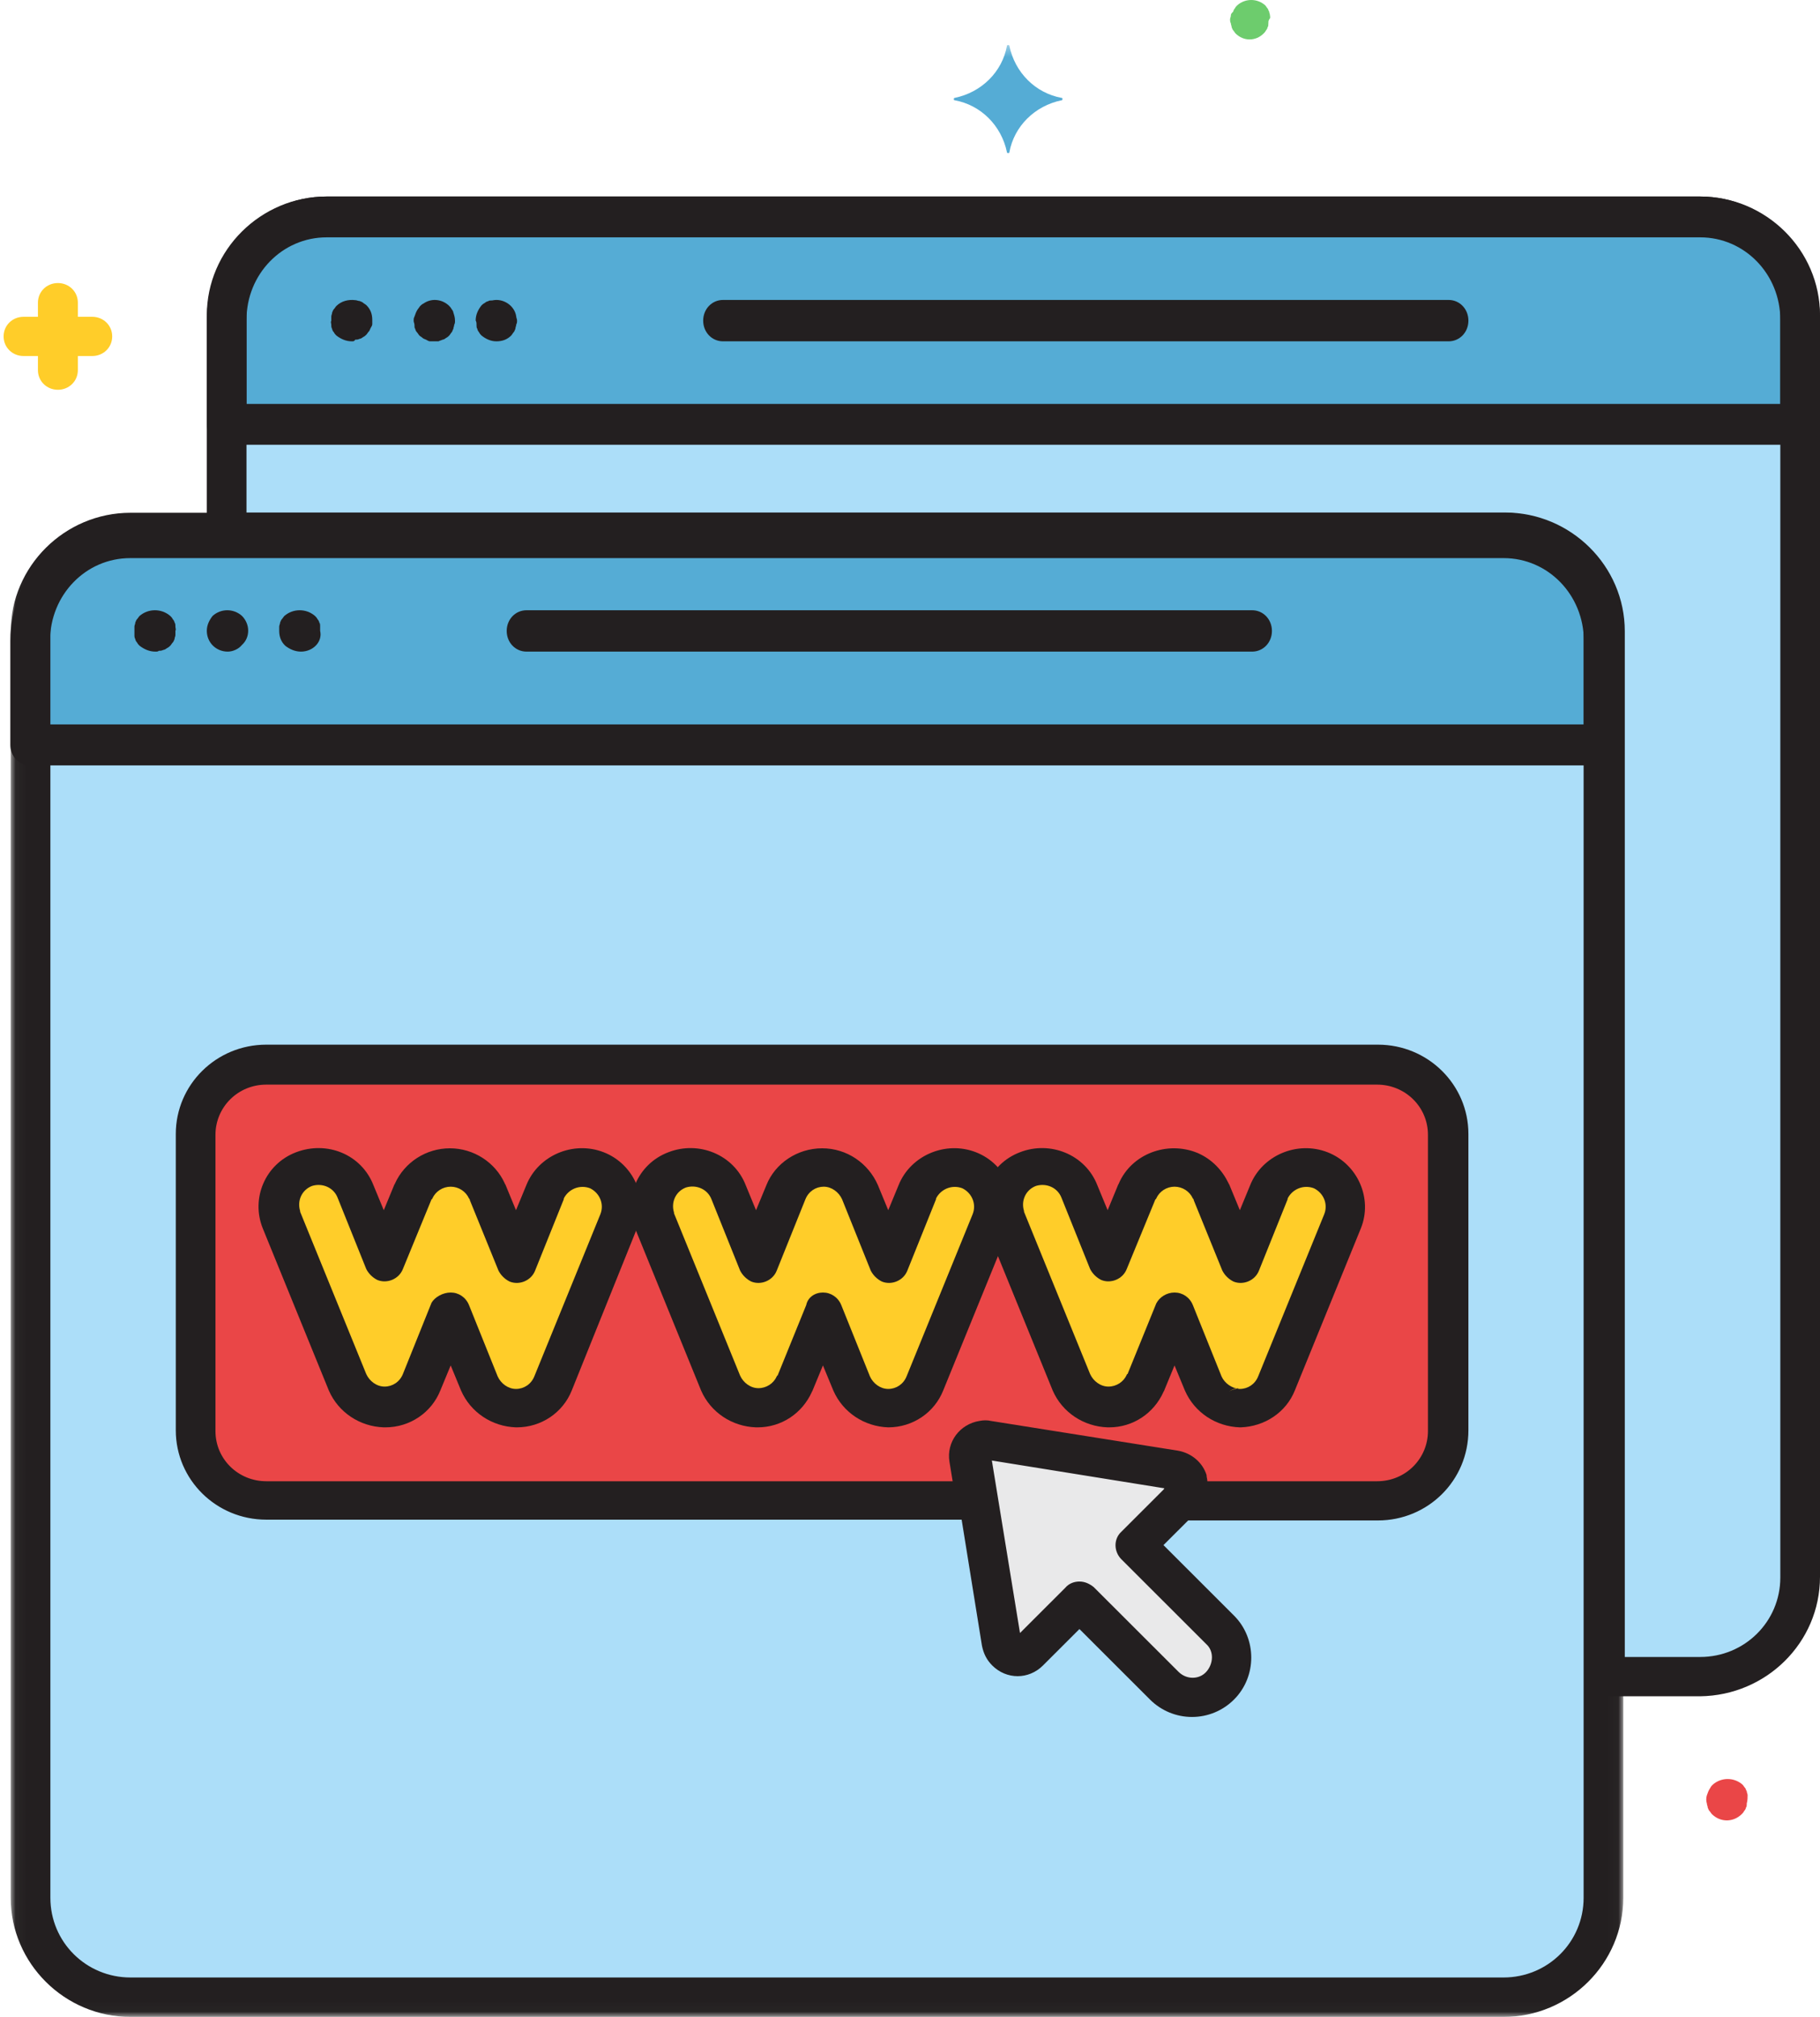 <?xml version="1.0" encoding="UTF-8"?>
<svg width="176px" height="195px" viewBox="0 0 176 195" version="1.1" xmlns="http://www.w3.org/2000/svg" xmlns:xlink="http://www.w3.org/1999/xlink">
    <!-- Generator: Sketch 64 (93537) - https://sketch.com -->
    <title>Group</title>
    <desc>Created with Sketch.</desc>
    <defs>
        <polygon id="path-1" points="0.036 0.354 155.976 0.354 155.976 190.977 0.036 190.977"></polygon>
    </defs>
    <g id="Page-1" stroke="none" stroke-width="1" fill="none" fill-rule="evenodd">
        <g id="Desktop-HD-Copy-5" transform="translate(-327, -2061)">
            <g id="Group" transform="translate(327, 2061)">
                <path d="M164.34,21 L31.658,21 C26.368,21 22,25.279 22,30.629 L22,51.723 L145.484,51.723 C150.774,51.723 155.142,56.002 155.142,61.353 L155.142,163 L164.34,163 C169.631,163 174,158.72 174,153.371 L174,30.553 C173.922,25.279 169.631,21 164.34,21 Z" id="Fill-1" fill="#ACDEF9"></path>
                <path d="M12.658,51 L145.342,51 C150.709,51 155,55.281 155,60.635 L155,183.365 C155,188.717 150.709,193 145.342,193 L12.658,193 C7.293,193 3,188.717 3,183.365 L3,60.635 C3,55.281 7.293,51 12.658,51 Z" id="Fill-2" fill="#ACDEF9"></path>
                <path d="M112.726,141.807 L94.751,139.022 C93.913,138.876 93.152,139.462 93,140.268 L93,140.707 L95.894,158 C96.046,158.806 96.808,159.391 97.645,159.245 C97.949,159.172 98.255,159.024 98.484,158.806 L103.357,154.117 L111.507,161.956 C113.031,163.348 115.392,163.348 116.915,161.956 C118.362,160.564 118.362,158.218 116.915,156.826 L108.766,148.987 L113.639,144.298 C114.249,143.712 114.249,142.759 113.639,142.172 C113.335,142.026 113.031,141.881 112.726,141.807 Z" id="Fill-3" fill="#E9E9EA"></path>
                <path d="M164.34,21 L31.658,21 C26.368,21 22,25.204 22,30.462 L22,40 L174,40 L174,30.388 C173.922,25.204 169.631,21 164.34,21 Z" id="Fill-4" fill="#55ACD5"></path>
                <path d="M115.271,166 C113.738,166 112.282,165.389 111.208,164.316 L104.386,157.5 L100.86,161.022 C99.48,162.401 97.334,162.401 95.954,161.022 C95.418,160.488 95.111,159.873 94.958,159.108 L92.045,141.038 C91.738,139.124 93.042,137.363 94.958,137.057 C95.342,136.981 95.724,136.981 96.03,137.057 L114.122,139.965 C116.038,140.273 117.341,142.034 117.034,143.948 C116.88,144.637 116.574,145.325 116.038,145.863 L112.511,149.384 L119.333,156.2 C121.556,158.42 121.556,162.095 119.333,164.316 C118.26,165.389 116.804,166 115.271,166 Z M104.386,152.906 C104.923,152.906 105.382,153.137 105.766,153.443 L113.968,161.635 C114.734,162.401 115.96,162.401 116.651,161.635 C117.341,160.87 117.418,159.645 116.651,158.957 L108.449,150.764 C107.683,149.998 107.683,148.771 108.449,148.083 L112.817,143.717 L95.877,140.962 L98.637,157.884 L103.006,153.519 C103.39,153.06 103.926,152.906 104.386,152.906 Z" id="Fill-5" fill="#231F20"></path>
                <path d="M133.251,102 L25.826,102 C22.067,102 19,105.093 19,108.882 L19,138.117 C19,141.907 22.067,145 25.826,145 L94.376,145 L93.686,140.823 C93.533,139.973 94.145,139.199 94.988,139.045 L95.448,139.045 L113.545,141.984 C114.388,142.14 115.002,142.913 114.847,143.764 C114.772,144.072 114.619,144.381 114.388,144.614 L114.08,144.923 L133.175,144.923 C136.932,144.923 139.999,141.829 139.999,138.04 L139.999,108.805 C140.075,105.093 137.008,102 133.251,102 Z" id="Fill-6" fill="#EA4647"></path>
                <path d="M57.59,113.341 C55.593,112.56 53.366,113.499 52.599,115.527 L49.834,122.633 L47.071,115.527 C47.071,115.527 47.071,115.527 47.071,115.449 C46.227,113.499 43.998,112.482 42.08,113.341 C41.159,113.731 40.391,114.513 40.006,115.449 L40.006,115.527 L37.242,122.633 L34.477,115.527 C33.709,113.499 31.482,112.482 29.485,113.263 C27.49,114.044 26.491,116.308 27.259,118.339 L27.259,118.417 L33.633,134.58 C34.248,136.062 35.629,137 37.165,137 C38.7,137 40.159,135.984 40.697,134.58 L43.462,127.474 L46.227,134.58 C46.84,136.062 48.222,137 49.758,137 C51.293,137 52.754,135.984 53.29,134.58 L59.74,118.417 C60.508,116.386 59.509,114.122 57.59,113.341 Z" id="Fill-7" fill="#FFCD29"></path>
                <path d="M93.623,113.341 C91.624,112.56 89.395,113.499 88.626,115.527 L85.859,122.633 L83.091,115.527 C82.477,114.044 81.092,113.107 79.555,113.107 C78.018,113.107 76.557,114.122 76.019,115.527 L73.253,122.633 L70.485,115.527 C69.716,113.499 67.487,112.482 65.49,113.263 C63.489,114.044 62.491,116.308 63.259,118.339 L63.259,118.417 L69.638,134.58 C70.255,136.062 71.639,137 73.176,137 C74.713,137 76.095,136.062 76.712,134.58 C76.712,134.58 76.712,134.58 76.712,134.5 L79.478,127.396 L82.246,134.5 C82.861,135.984 84.243,136.922 85.78,136.922 C87.319,136.922 88.78,135.906 89.318,134.5 L95.697,118.339 C96.542,116.386 95.544,114.122 93.623,113.341 Z" id="Fill-8" fill="#FFCD29"></path>
                <path d="M128.612,113.341 C126.614,112.56 124.385,113.499 123.617,115.527 L120.85,122.633 L118.085,115.527 C118.085,115.527 118.085,115.527 118.085,115.449 C117.24,113.499 115.012,112.482 113.091,113.341 C112.167,113.731 111.399,114.513 111.015,115.449 L111.015,115.527 L108.249,122.633 L105.482,115.527 C104.714,113.499 102.486,112.482 100.489,113.263 C98.491,114.044 97.491,116.308 98.259,118.339 L98.259,118.417 L104.637,134.58 C105.252,136.062 106.635,137 108.172,137 C109.709,137 111.094,136.062 111.707,134.58 C111.707,134.58 111.707,134.58 111.707,134.5 L114.472,127.396 L117.24,134.5 C117.854,135.984 119.237,136.922 120.775,136.922 C122.312,136.922 123.772,135.906 124.309,134.5 L130.687,118.339 C131.532,116.386 130.608,114.122 128.612,113.341 Z" id="Fill-9" fill="#FFCD29"></path>
                <path d="M145.342,52 L12.658,52 C7.368,52 3,56.188 3,61.425 L3,71 L155,71 L155,61.425 C154.925,56.188 150.632,52 145.342,52 Z" id="Fill-10" fill="#55ACD5"></path>
                <path d="M164.411,164 L155.203,164 C154.131,164 153.285,163.164 153.285,162.1 L153.285,61.027 C153.285,56.771 149.832,53.351 145.535,53.351 L21.919,53.351 C20.844,53.351 20,52.515 20,51.452 L20,30.477 C20,24.169 25.218,19 31.587,19 L164.411,19 C170.781,19 176,24.169 176,30.477 L176,152.449 C176,158.831 170.781,163.924 164.411,164 Z M157.122,160.201 L164.411,160.201 C168.71,160.201 172.162,156.78 172.162,152.525 L172.162,30.477 C172.162,26.22 168.71,22.799 164.411,22.799 L31.587,22.799 C27.29,22.799 23.837,26.22 23.837,30.477 L23.837,49.551 L145.535,49.551 C151.906,49.551 157.122,54.719 157.122,61.027 L157.122,160.201 Z" id="Fill-11" fill="#231F20"></path>
                <g id="Group-15">
                    <path d="M8.919,30.629 L7.529,30.629 L7.529,29.262 C7.529,28.202 6.68,27.366 5.598,27.366 C4.518,27.366 3.668,28.202 3.668,29.262 L3.668,30.629 L2.279,30.629 C1.198,30.629 0.349,31.463 0.349,32.524 C0.349,33.587 1.198,34.421 2.279,34.421 L3.668,34.421 L3.668,35.787 C3.668,36.848 4.518,37.684 5.598,37.684 C6.68,37.684 7.529,36.848 7.529,35.787 L7.529,34.421 L8.919,34.421 C10.001,34.421 10.85,33.587 10.85,32.524 C10.85,31.463 10.001,30.629 8.919,30.629 Z" id="Fill-12" fill="#FFCD29"></path>
                    <path d="M122.811,1.498 C122.811,1.346 122.734,1.271 122.734,1.119 C122.655,1.043 122.655,0.892 122.578,0.815 C122.501,0.739 122.426,0.588 122.349,0.512 C121.577,-0.171 120.418,-0.171 119.646,0.512 C119.567,0.588 119.49,0.663 119.413,0.815 C119.336,0.892 119.259,1.043 119.259,1.119 C119.105,1.271 119.028,1.346 119.028,1.498 C119.028,1.651 118.951,1.726 118.951,1.878 C118.951,2.029 118.951,2.105 119.028,2.256 C119.028,2.409 119.105,2.485 119.105,2.636 C119.182,2.789 119.182,2.863 119.259,2.939 C119.336,3.015 119.413,3.168 119.49,3.243 C120.262,4.002 121.421,4.002 122.193,3.243 C122.27,3.168 122.349,3.091 122.426,2.939 C122.501,2.863 122.578,2.712 122.578,2.636 C122.655,2.56 122.655,2.409 122.655,2.256 C122.655,2.105 122.655,2.029 122.734,1.878 C122.888,1.726 122.811,1.574 122.811,1.498 Z" id="Fill-14" fill="#6DCC6D"></path>
                </g>
                <path d="M169,173.571 C169,173.412 168.917,173.334 168.917,173.174 C168.835,173.094 168.835,172.936 168.753,172.856 C168.671,172.775 168.589,172.616 168.506,172.539 C167.686,171.82 166.456,171.82 165.636,172.539 C165.554,172.616 165.472,172.696 165.39,172.856 C165.225,173.094 165.143,173.334 165.061,173.571 C164.98,173.811 164.98,174.13 165.061,174.367 C165.061,174.527 165.143,174.607 165.143,174.766 C165.225,174.926 165.225,175.006 165.308,175.084 C165.39,175.163 165.472,175.323 165.554,175.403 C166.374,176.199 167.603,176.199 168.424,175.403 C168.506,175.323 168.589,175.244 168.671,175.084 C168.753,175.006 168.835,174.847 168.835,174.766 C168.917,174.687 168.917,174.527 168.917,174.367 C169,174.051 169,173.811 169,173.571 Z" id="Fill-16" fill="#EA4647"></path>
                <g id="Group-20" transform="translate(1, 4)">
                    <mask id="mask-2" fill="white">
                        <use xlink:href="#path-1"></use>
                    </mask>
                    <g id="Clip-18"></g>
                    <path d="M101.67,5.465 C99.139,5.006 97.144,3.023 96.609,0.43 C96.609,0.354 96.531,0.354 96.454,0.354 C96.377,0.354 96.377,0.43 96.377,0.43 C95.918,2.947 93.923,4.93 91.315,5.465 C91.238,5.465 91.238,5.541 91.238,5.617 C91.238,5.693 91.315,5.693 91.315,5.693 C93.845,6.149 95.842,8.134 96.377,10.724 C96.377,10.802 96.454,10.802 96.531,10.802 C96.609,10.802 96.609,10.724 96.609,10.724 C97.068,8.21 99.062,6.227 101.67,5.693 C101.746,5.693 101.746,5.617 101.746,5.541 C101.746,5.541 101.746,5.465 101.67,5.465 Z" id="Fill-17" fill="#55ACD5" mask="url(#mask-2)"></path>
                    <path d="M144.393,191 L11.619,191 C5.252,191 0.036,185.815 0.036,179.485 L0.036,57.091 C0.036,50.761 5.252,45.576 11.619,45.576 L144.393,45.576 C150.762,45.576 155.976,50.761 155.976,57.091 L155.976,179.485 C155.976,185.815 150.762,191 144.393,191 Z M11.619,49.388 C7.323,49.388 3.872,52.82 3.872,57.091 L3.872,179.485 C3.872,183.755 7.323,187.188 11.619,187.188 L144.393,187.188 C148.689,187.188 152.141,183.755 152.141,179.485 L152.141,57.091 C152.141,52.82 148.689,49.388 144.393,49.388 L11.619,49.388 Z" id="Fill-19" fill="#231F20" mask="url(#mask-2)"></path>
                </g>
                <path d="M15.022,63 C14.432,63 13.927,62.759 13.505,62.438 C13.421,62.358 13.335,62.276 13.251,62.115 C13.166,62.035 13.084,61.873 13.084,61.794 C13,61.634 13,61.554 13,61.392 C13,61.231 13,61.151 13,60.99 C13,60.83 13,60.75 13,60.587 C13,60.427 13.084,60.347 13.084,60.185 C13.166,60.026 13.166,59.946 13.251,59.864 C13.335,59.783 13.421,59.623 13.505,59.543 C14.348,58.819 15.614,58.819 16.457,59.543 C16.542,59.623 16.626,59.703 16.708,59.864 C16.794,59.946 16.879,60.106 16.879,60.185 C16.963,60.265 16.963,60.427 16.963,60.587 C16.963,60.75 17.047,60.83 16.963,60.99 L16.963,61.392 C16.963,61.554 16.879,61.634 16.879,61.794 C16.794,61.955 16.794,62.035 16.708,62.115 C16.626,62.196 16.542,62.358 16.457,62.438 C16.373,62.518 16.287,62.599 16.119,62.679 C16.035,62.759 15.865,62.839 15.783,62.839 C15.614,62.919 15.53,62.919 15.36,62.919 C15.276,63 15.192,63 15.022,63 Z" id="Fill-21" fill="#231F20"></path>
                <path d="M22.021,63 C20.889,63 20,62.115 20,60.99 C20,60.427 20.244,59.946 20.565,59.543 C21.373,58.819 22.586,58.819 23.394,59.543 C24.202,60.347 24.202,61.634 23.394,62.358 C23.071,62.759 22.505,63 22.021,63 Z" id="Fill-22" fill="#231F20"></path>
                <path d="M29.106,63 C28.516,63 28.012,62.759 27.59,62.438 C27.17,62.035 27,61.554 27,60.99 C27,60.83 27,60.75 27,60.587 C27,60.427 27.086,60.347 27.086,60.185 C27.17,60.026 27.17,59.946 27.254,59.864 C27.338,59.783 27.422,59.623 27.508,59.543 C28.35,58.819 29.611,58.819 30.453,59.543 C30.537,59.623 30.621,59.703 30.705,59.864 C30.789,59.946 30.875,60.106 30.875,60.185 C30.959,60.265 30.959,60.427 30.959,60.587 L30.959,60.99 C31.209,62.035 30.284,63 29.106,63 Z" id="Fill-23" fill="#231F20"></path>
                <path d="M174.081,43 L21.919,43 C20.844,43 20,42.132 20,41.027 L20,30.923 C20,24.37 25.218,19 31.587,19 L164.411,19 C170.781,19 176,24.37 176,30.923 L176,41.027 C176,42.132 175.078,43 174.081,43 Z M23.837,39.053 L172.162,39.053 L172.162,30.923 C172.162,26.5 168.71,22.947 164.411,22.947 L31.587,22.947 C27.29,22.947 23.837,26.5 23.837,30.923 L23.837,39.053 Z" id="Fill-24" fill="#231F20"></path>
                <path d="M34.019,33 C33.441,33 32.945,32.762 32.533,32.442 C32.45,32.363 32.368,32.283 32.284,32.124 C32.202,32.045 32.119,31.886 32.119,31.806 C32.037,31.646 32.037,31.567 32.037,31.408 C32.037,31.247 31.954,31.169 32.037,31.01 C32.037,30.85 32.037,30.771 32.037,30.612 C32.037,30.451 32.119,30.372 32.119,30.214 C32.202,30.054 32.202,29.975 32.284,29.895 C32.368,29.816 32.45,29.655 32.533,29.576 C33.027,29.099 33.688,28.94 34.349,29.019 C34.514,29.019 34.596,29.099 34.761,29.099 C34.927,29.179 35.01,29.179 35.092,29.258 C35.174,29.339 35.339,29.418 35.422,29.498 C35.835,29.895 36,30.372 36,30.931 L36,31.328 C36,31.487 35.918,31.567 35.835,31.727 C35.753,31.886 35.753,31.965 35.67,32.045 C35.586,32.124 35.504,32.283 35.422,32.363 C35.339,32.442 35.258,32.523 35.092,32.603 C35.01,32.682 34.845,32.762 34.761,32.762 C34.596,32.841 34.514,32.841 34.349,32.841 C34.266,33 34.184,33 34.019,33 Z" id="Fill-25" fill="#231F20"></path>
                <path d="M41.999,33 C41.839,33 41.76,33 41.6,33 C41.44,33 41.361,32.92 41.199,32.841 C41.04,32.762 40.96,32.762 40.878,32.682 C40.8,32.603 40.64,32.523 40.561,32.442 C40.479,32.363 40.4,32.205 40.319,32.125 C40.24,32.046 40.16,31.887 40.16,31.807 C40.079,31.728 40.079,31.568 40.079,31.409 C40.079,31.249 40,31.171 40,31.012 C40,30.852 40,30.772 40.079,30.613 C40.16,30.374 40.24,30.137 40.4,29.897 C40.479,29.818 40.561,29.658 40.64,29.578 C40.72,29.5 40.8,29.421 40.96,29.342 C41.76,28.783 42.799,28.943 43.44,29.578 C43.519,29.658 43.599,29.739 43.679,29.897 C43.76,29.977 43.84,30.137 43.84,30.216 C43.92,30.453 44,30.693 44,31.012 C44,31.171 44,31.249 43.92,31.409 C43.92,31.568 43.84,31.647 43.84,31.807 C43.76,31.887 43.76,32.046 43.679,32.125 C43.599,32.205 43.519,32.363 43.44,32.442 C43.361,32.523 43.28,32.603 43.12,32.682 C43.04,32.762 42.879,32.841 42.799,32.841 C42.639,32.92 42.56,32.92 42.4,33 C42.24,33 42.079,33 41.999,33 Z" id="Fill-26" fill="#231F20"></path>
                <path d="M47.999,33 C47.439,33 46.96,32.758 46.559,32.435 C46.479,32.354 46.399,32.274 46.318,32.113 C46.239,32.032 46.16,31.871 46.16,31.791 C46.08,31.71 46.08,31.548 46.08,31.386 C46.08,31.224 46.08,31.145 46,30.984 C46,30.417 46.239,29.934 46.559,29.53 C46.638,29.451 46.719,29.371 46.88,29.29 C46.96,29.208 47.118,29.128 47.199,29.128 C47.279,29.047 47.439,29.047 47.6,29.047 C48.64,28.804 49.759,29.53 49.919,30.58 C49.919,30.741 50,30.821 50,30.984 C50,31.145 50,31.224 49.919,31.386 C49.919,31.548 49.839,31.628 49.839,31.791 C49.759,31.952 49.759,32.032 49.679,32.113 C49.601,32.193 49.519,32.354 49.44,32.435 C49.039,32.839 48.56,33 47.999,33 Z" id="Fill-27" fill="#231F20"></path>
                <path d="M140.086,33 L69.916,33 C68.843,33 68,32.12 68,31.001 C68,29.88 68.843,29 69.916,29 L140.086,29 C141.158,29 142,29.88 142,31.001 C142,32.12 141.158,33 140.086,33 Z" id="Fill-28" fill="#231F20"></path>
                <path d="M121.086,63 L50.916,63 C49.842,63 49,62.12 49,61.001 C49,59.88 49.842,59 50.916,59 L121.086,59 C122.157,59 123,59.88 123,61.001 C123,62.12 122.157,63 121.086,63 Z" id="Fill-29" fill="#231F20"></path>
                <path d="M133.252,147 L114.144,147 C113.072,147 112.227,146.167 112.227,145.105 C112.227,144.651 112.38,144.272 112.61,143.894 L95.652,141.165 L96.266,144.727 C96.419,145.787 95.728,146.696 94.655,146.924 C94.578,146.924 94.425,146.924 94.348,146.924 L25.748,146.924 C20.913,146.924 17,143.06 17,138.285 L17,109.639 C17,104.864 20.913,101 25.748,101 L133.252,101 C138.087,101 142,104.864 142,109.639 L142,138.285 C142,143.134 138.087,147 133.252,147 Z M116.754,143.21 L133.176,143.21 C135.937,143.21 138.087,141.012 138.087,138.36 L138.087,109.715 C138.087,106.988 135.861,104.864 133.176,104.864 L25.748,104.864 C22.985,104.864 20.836,107.063 20.836,109.715 L20.836,138.36 C20.836,141.089 23.061,143.21 25.748,143.21 L92.123,143.21 L91.815,141.316 C91.508,139.421 92.814,137.679 94.731,137.376 C95.116,137.301 95.499,137.301 95.806,137.376 L113.916,140.255 C115.219,140.483 116.294,141.392 116.677,142.605 C116.677,142.832 116.754,142.984 116.754,143.21 Z" id="Fill-30" fill="#231F20"></path>
                <path d="M49.974,138 L49.898,138 C47.587,137.924 45.509,136.56 44.583,134.436 L43.583,132.012 L42.581,134.436 C41.733,136.56 39.654,138 37.266,138 C37.19,138 37.19,138 37.113,138 C34.803,137.924 32.723,136.56 31.799,134.436 L25.406,118.75 C24.25,115.87 25.636,112.536 28.642,111.399 C31.645,110.263 34.956,111.625 36.111,114.581 L37.113,117.006 L38.114,114.581 C38.114,114.505 38.192,114.505 38.192,114.43 C39.116,112.383 41.194,111.02 43.504,111.02 C45.815,111.02 47.896,112.383 48.82,114.43 C48.82,114.505 48.897,114.505 48.897,114.581 L49.898,117.006 L50.9,114.581 C52.056,111.701 55.442,110.263 58.371,111.399 C61.297,112.536 62.759,115.87 61.604,118.75 L55.29,134.436 C54.443,136.56 52.361,138 49.974,138 Z M43.583,124.963 C44.353,124.963 45.044,125.42 45.354,126.178 L48.127,133.073 C48.434,133.756 49.127,134.285 49.898,134.285 C50.668,134.285 51.362,133.831 51.67,133.073 L58.062,117.385 C58.447,116.401 57.985,115.339 57.061,114.885 C56.06,114.505 54.981,114.961 54.52,115.87 L54.52,115.945 L51.747,122.843 C51.362,123.827 50.206,124.283 49.281,123.903 C48.82,123.676 48.434,123.296 48.204,122.843 L45.43,116.021 C45.43,115.945 45.43,115.945 45.354,115.87 C45.044,115.188 44.353,114.732 43.583,114.732 C42.813,114.732 42.119,115.188 41.811,115.87 C41.811,115.87 41.811,115.945 41.733,115.945 L38.962,122.69 C38.576,123.676 37.422,124.13 36.496,123.752 C36.034,123.525 35.65,123.145 35.417,122.69 L32.646,115.794 C32.26,114.809 31.181,114.353 30.182,114.657 C29.179,115.037 28.717,116.097 29.026,117.083 L29.026,117.158 L35.417,132.845 C35.726,133.527 36.42,134.058 37.19,134.058 C37.96,134.058 38.653,133.603 38.962,132.845 L41.733,125.95 C42.042,125.42 42.813,124.963 43.583,124.963 Z" id="Fill-31" fill="#231F20"></path>
                <path d="M85.974,138 L85.896,138 C83.585,137.924 81.507,136.56 80.584,134.436 L79.581,132.012 L78.579,134.436 C78.579,134.513 78.504,134.513 78.504,134.589 C77.58,136.634 75.577,138 73.267,138 C73.188,138 73.188,138 73.111,138 C70.801,137.924 68.723,136.56 67.797,134.436 L61.406,118.75 C60.25,115.87 61.635,112.536 64.64,111.399 C67.567,110.263 70.956,111.625 72.111,114.581 L73.111,117.006 L74.114,114.581 C74.96,112.459 77.117,111.02 79.504,111.02 C81.891,111.02 83.971,112.459 84.896,114.581 L85.896,117.006 L86.898,114.581 C88.054,111.701 91.443,110.263 94.368,111.399 C97.295,112.536 98.76,115.87 97.604,118.75 L91.211,134.436 C90.364,136.56 88.285,138 85.896,138 L85.974,138 Z M79.581,124.963 C80.351,124.963 81.045,125.42 81.354,126.178 L84.126,133.073 C84.434,133.756 85.126,134.285 85.896,134.285 C86.666,134.285 87.361,133.831 87.668,133.073 L94.061,117.385 C94.447,116.401 93.983,115.339 93.06,114.885 C92.058,114.505 90.981,114.961 90.518,115.87 L90.518,115.945 L87.745,122.843 C87.361,123.827 86.205,124.283 85.281,123.903 C84.82,123.676 84.434,123.296 84.203,122.843 L81.43,115.945 C81.121,115.263 80.428,114.732 79.658,114.732 C78.888,114.732 78.195,115.188 77.887,115.945 L75.114,122.843 C74.728,123.827 73.574,124.283 72.65,123.903 C72.188,123.676 71.803,123.296 71.571,122.843 L68.8,115.945 C68.414,114.961 67.335,114.505 66.336,114.809 C65.333,115.188 64.871,116.248 65.18,117.234 L65.18,117.31 L71.571,132.998 C71.88,133.679 72.573,134.211 73.343,134.211 C74.114,134.211 74.807,133.756 75.114,133.073 C75.114,133.073 75.114,132.998 75.193,132.998 L77.964,126.178 C78.118,125.42 78.811,124.963 79.581,124.963 Z" id="Fill-32" fill="#231F20"></path>
                <path d="M119.899,138 C117.587,137.924 115.507,136.56 114.583,134.436 L113.581,132.012 L112.582,134.436 C112.582,134.513 112.505,134.513 112.505,134.589 C111.58,136.634 109.577,138 107.266,138 C107.19,138 107.19,138 107.113,138 C104.803,137.924 102.723,136.56 101.799,134.436 L95.406,118.75 C94.25,115.87 95.636,112.536 98.642,111.399 C101.567,110.263 104.956,111.625 106.112,114.581 L107.113,117.006 L108.114,114.581 C108.114,114.505 108.19,114.505 108.19,114.43 C109.423,111.55 112.89,110.263 115.816,111.474 C117.203,112.08 118.203,113.141 118.82,114.43 C118.82,114.505 118.897,114.505 118.897,114.581 L119.899,117.006 L120.898,114.581 C122.054,111.701 125.443,110.263 128.37,111.399 C131.295,112.536 132.76,115.87 131.604,118.75 L125.213,134.436 C124.364,136.56 122.286,137.924 119.974,138 C120.051,138 119.974,138 119.899,138 Z M119.822,134.211 C119.436,134.211 119.052,134.361 118.82,134.589 C119.052,134.361 119.436,134.285 119.822,134.211 Z M113.581,124.963 C114.351,124.963 115.046,125.42 115.353,126.178 L118.127,133.073 C118.434,133.756 119.127,134.211 119.822,134.285 L119.899,134.285 C120.669,134.285 121.362,133.831 121.668,133.073 L128.061,117.385 C128.447,116.401 127.986,115.339 127.06,114.885 C126.06,114.505 124.981,114.961 124.519,115.87 L124.519,115.945 L121.747,122.843 C121.362,123.827 120.206,124.283 119.281,123.903 C118.82,123.676 118.434,123.296 118.203,122.843 L115.431,116.021 C115.431,115.945 115.431,115.945 115.353,115.87 C115.046,115.188 114.351,114.732 113.581,114.732 C112.811,114.732 112.119,115.188 111.812,115.87 C111.812,115.87 111.812,115.945 111.735,115.945 L108.96,122.69 C108.576,123.676 107.42,124.13 106.496,123.752 C106.035,123.525 105.649,123.145 105.417,122.69 L102.646,115.794 C102.26,114.809 101.182,114.353 100.182,114.657 C99.179,115.037 98.718,116.097 99.026,117.083 L99.026,117.158 L105.417,132.845 C105.726,133.527 106.419,134.058 107.19,134.058 C107.96,134.058 108.653,133.603 108.96,132.921 C108.96,132.921 108.96,132.845 109.039,132.845 L111.812,126.025 C112.119,125.42 112.811,124.963 113.581,124.963 Z" id="Fill-33" fill="#231F20"></path>
                <path d="M155.081,74 L2.919,74 C1.844,74 1,73.129 1,72.021 L1,61.961 C1,55.386 6.218,50 12.587,50 L145.413,50 C151.784,50 157,55.386 157,61.961 L157,72.1 C157,73.129 156.156,74 155.081,74 Z M4.838,70.04 L153.163,70.04 L153.163,61.961 C153.163,57.525 149.71,53.96 145.413,53.96 L12.587,53.96 C8.29,53.96 4.838,57.525 4.838,61.961 L4.838,70.04 Z" id="Fill-34" fill="#231F20"></path>
            </g>
        </g>
    </g>
</svg>